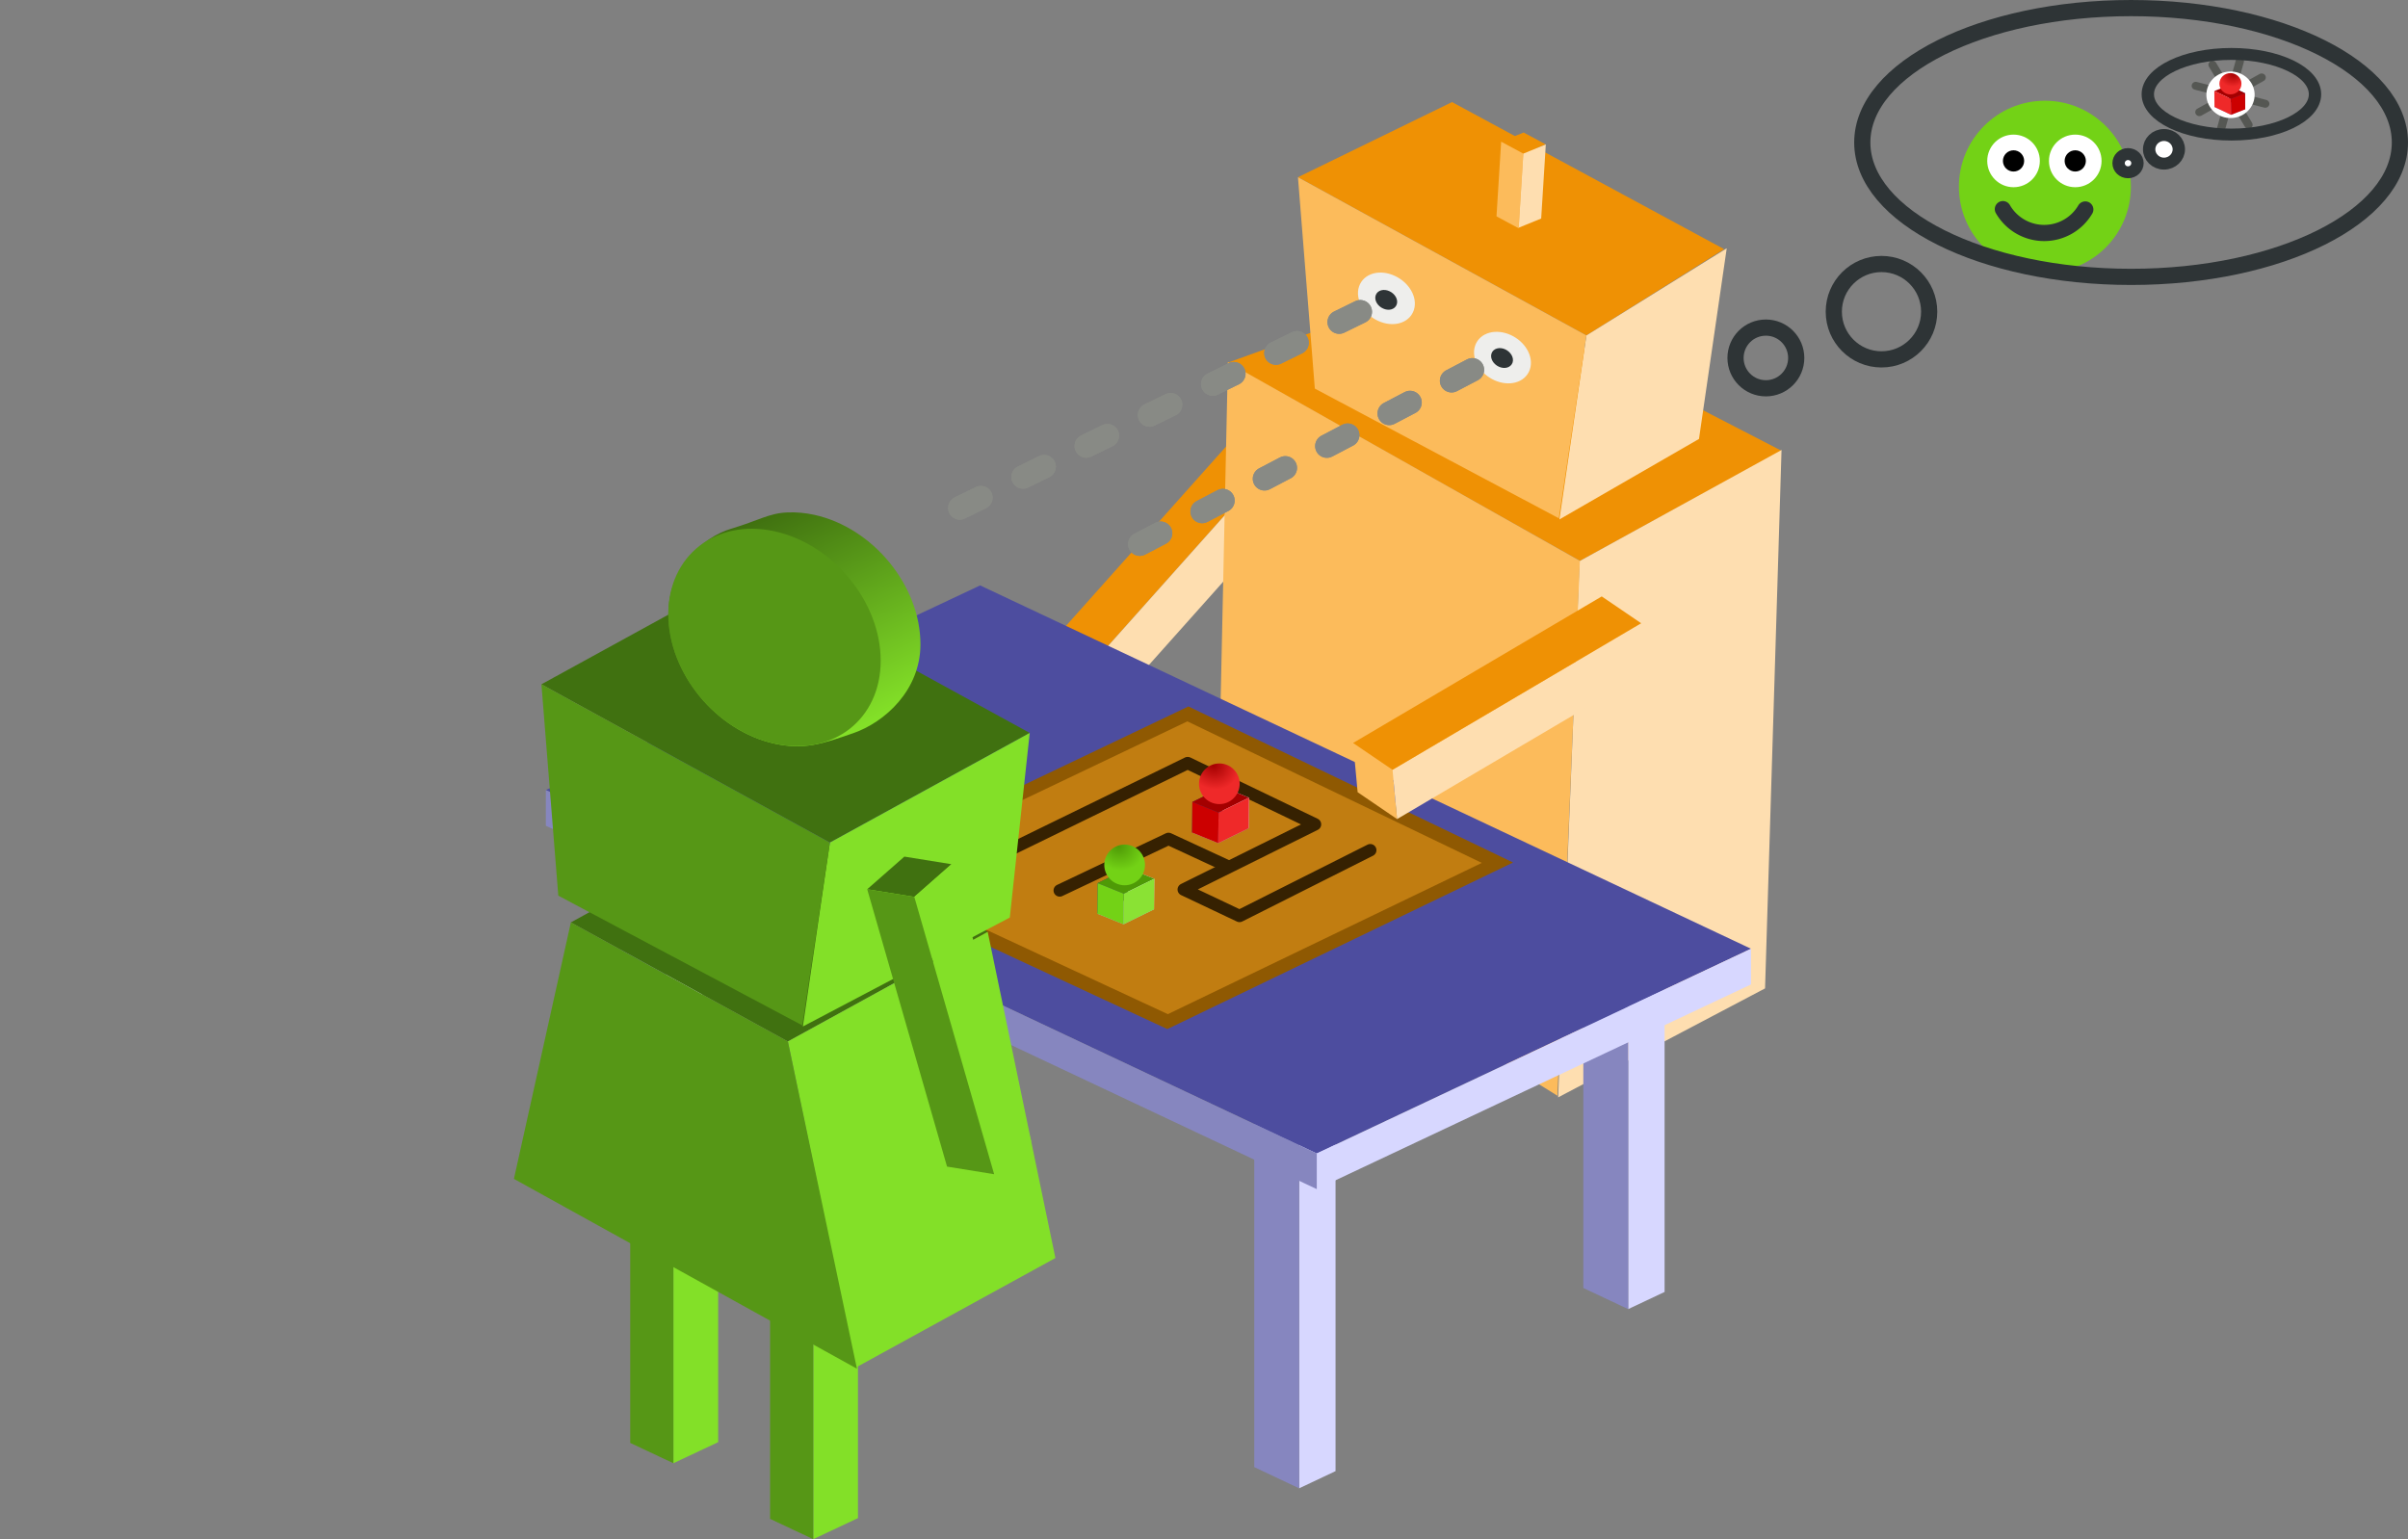 <?xml version="1.0" encoding="UTF-8" standalone="no"?>
<!-- Created with Inkscape (http://www.inkscape.org/) -->

<svg
   xmlns:dc="http://purl.org/dc/elements/1.1/"
   xmlns:cc="http://creativecommons.org/ns#"
   xmlns:rdf="http://www.w3.org/1999/02/22-rdf-syntax-ns#"
   xmlns:svg="http://www.w3.org/2000/svg"
   xmlns="http://www.w3.org/2000/svg"
   xmlns:xlink="http://www.w3.org/1999/xlink"
   xmlns:sodipodi="http://sodipodi.sourceforge.net/DTD/sodipodi-0.dtd"
   xmlns:inkscape="http://www.inkscape.org/namespaces/inkscape"
   width="83.97mm"
   height="53.679mm"
   viewBox="0 0 297.531 190.202"
   id="svg4557"
   version="1.1"
   inkscape:version="0.91 r13725"
   sodipodi:docname="playing_together_mutual_awareness.svg">
  <rect x="0" y="0" width="297.531" height="190.202" fill="#808080" stroke="none"/>
  <defs
     id="defs4559">
    <clipPath
       id="clipPath5205"
       clipPathUnits="userSpaceOnUse">
      <path
         style="clip-rule:evenodd"
         inkscape:connector-curvature="0"
         id="path5207"
         d="m 292.914,70.362 c 0,-1.109 -0.902,-2.012 -2.012,-2.012 -1.109,0 -2.011,0.903 -2.011,2.012 0,1.109 0.902,2.012 2.011,2.012 1.11,0 2.012,-0.903 2.012,-2.012 z" />
    </clipPath>
    <radialGradient
       id="radialGradient5211"
       spreadMethod="pad"
       gradientTransform="matrix(-0.596,-1.027,-1.15,0.667,545.117,125.501)"
       gradientUnits="userSpaceOnUse"
       r="1.957"
       cy="145.657"
       cx="146.494"
       fy="145.657"
       fx="146.494">
      <stop
         id="stop5213"
         offset="0"
         style="stop-opacity:1;stop-color:#4e9a06" />
      <stop
         id="stop5215"
         offset="1"
         style="stop-opacity:1;stop-color:#73d216" />
    </radialGradient>
    <clipPath
       id="clipPath5235"
       clipPathUnits="userSpaceOnUse">
      <path
         style="clip-rule:evenodd"
         inkscape:connector-curvature="0"
         id="path5237"
         d="m 302.273,78.382 c 0,-1.11 -0.898,-2.008 -2.007,-2.008 -1.11,0 -2.012,0.898 -2.012,2.008 0,1.113 0.902,2.011 2.012,2.011 1.109,0 2.007,-0.898 2.007,-2.011 z" />
    </clipPath>
    <radialGradient
       id="radialGradient5241"
       spreadMethod="pad"
       gradientTransform="matrix(-0.596,-1.027,-1.15,0.667,554.479,133.523)"
       gradientUnits="userSpaceOnUse"
       r="1.957"
       cy="145.657"
       cx="146.494"
       fy="145.657"
       fx="146.494">
      <stop
         id="stop5243"
         offset="0"
         style="stop-opacity:1;stop-color:#a40000" />
      <stop
         id="stop5245"
         offset="1"
         style="stop-opacity:1;stop-color:#ef2929" />
    </radialGradient>
    <clipPath
       id="clipPath5273"
       clipPathUnits="userSpaceOnUse">
      <path
         inkscape:connector-curvature="0"
         id="path5275"
         d="m 257.594,105.21 c -1.856,-0.071 -2.84,-0.793 -5.606,-1.617 -2.761,-0.821 -6.187,-3.887 -6.187,-8.446 0,-5.797 4.699,-11.527 10.496,-12.797 2.91,-0.636 4.711,-0.027 7.789,1.039 3.082,1.067 6.633,4.231 6.633,8.786 0,5.8 -4.699,11.531 -10.496,12.796 -0.907,0.2 -1.789,0.27 -2.629,0.239 z" />
    </clipPath>
    <linearGradient
       id="linearGradient5279"
       spreadMethod="pad"
       gradientTransform="matrix(0.478,0,0,-0.478,8.63,184.61)"
       gradientUnits="userSpaceOnUse"
       y2="168.791"
       x2="512.143"
       y1="211.648"
       x1="533.214">
      <stop
         id="stop5281"
         offset="0"
         style="stop-opacity:1;stop-color:#ffd7e6" />
      <stop
         id="stop5283"
         offset="1"
         style="stop-opacity:1;stop-color:#9f4d6c" />
    </linearGradient>
    <clipPath
       id="clipPath5500"
       clipPathUnits="userSpaceOnUse">
      <path
         inkscape:connector-curvature="0"
         id="path5502"
         d="m 288,72.409 5,0 0,-5 -5,0 0,5 z" />
    </clipPath>
    <clipPath
       id="clipPath5506"
       clipPathUnits="userSpaceOnUse">
      <path
         inkscape:connector-curvature="0"
         id="path5508"
         d="m 292.914,70.362 c 0,-1.109 -0.902,-2.012 -2.012,-2.012 -1.109,0 -2.011,0.903 -2.011,2.012 0,1.109 0.902,2.012 2.011,2.012 1.11,0 2.012,-0.903 2.012,-2.012 z" />
    </clipPath>
    <clipPath
       id="clipPath5516"
       clipPathUnits="userSpaceOnUse">
      <path
         inkscape:connector-curvature="0"
         id="path5518"
         d="m 288,68 5,0 0,5 -5,0 0,-5 z" />
    </clipPath>
    <clipPath
       id="clipPath5526"
       clipPathUnits="userSpaceOnUse">
      <path
         style="clip-rule:evenodd"
         inkscape:connector-curvature="0"
         id="path5528"
         d="m 292.914,70.953 c 0,-1.109 -0.902,-2.012 -2.012,-2.012 -1.109,0 -2.011,0.903 -2.011,2.012 0,1.109 0.902,2.012 2.011,2.012 1.11,0 2.012,-0.903 2.012,-2.012 z" />
    </clipPath>
    <radialGradient
       id="radialGradient5532"
       spreadMethod="pad"
       gradientTransform="matrix(-0.596,-1.027,-1.15,0.667,545.117,126.092)"
       gradientUnits="userSpaceOnUse"
       r="1.957"
       cy="145.657"
       cx="146.494"
       fy="145.657"
       fx="146.494">
      <stop
         id="stop5534"
         offset="0"
         style="stop-opacity:1;stop-color:#4e9a06" />
      <stop
         id="stop5536"
         offset="1"
         style="stop-opacity:1;stop-color:#73d216" />
    </radialGradient>
    <clipPath
       id="clipPath5558"
       clipPathUnits="userSpaceOnUse">
      <path
         inkscape:connector-curvature="0"
         id="path5560"
         d="m 298,80.409 5,0 0,-5 -5,0 0,5 z" />
    </clipPath>
    <clipPath
       id="clipPath5564"
       clipPathUnits="userSpaceOnUse">
      <path
         inkscape:connector-curvature="0"
         id="path5566"
         d="m 302.273,78.382 c 0,-1.11 -0.898,-2.008 -2.007,-2.008 -1.11,0 -2.012,0.898 -2.012,2.008 0,1.113 0.902,2.011 2.012,2.011 1.109,0 2.007,-0.898 2.007,-2.011 z" />
    </clipPath>
    <clipPath
       id="clipPath5574"
       clipPathUnits="userSpaceOnUse">
      <path
         inkscape:connector-curvature="0"
         id="path5576"
         d="m 298,76 5,0 0,5 -5,0 0,-5 z" />
    </clipPath>
    <clipPath
       id="clipPath5584"
       clipPathUnits="userSpaceOnUse">
      <path
         style="clip-rule:evenodd"
         inkscape:connector-curvature="0"
         id="path5586"
         d="m 302.273,78.973 c 0,-1.11 -0.898,-2.008 -2.007,-2.008 -1.11,0 -2.012,0.898 -2.012,2.008 0,1.113 0.902,2.011 2.012,2.011 1.109,0 2.007,-0.898 2.007,-2.011 z" />
    </clipPath>
    <radialGradient
       id="radialGradient5590"
       spreadMethod="pad"
       gradientTransform="matrix(-0.596,-1.027,-1.15,0.667,554.479,134.114)"
       gradientUnits="userSpaceOnUse"
       r="1.957"
       cy="145.657"
       cx="146.494"
       fy="145.657"
       fx="146.494">
      <stop
         id="stop5592"
         offset="0"
         style="stop-opacity:1;stop-color:#a40000" />
      <stop
         id="stop5594"
         offset="1"
         style="stop-opacity:1;stop-color:#ef2929" />
    </radialGradient>
    <clipPath
       id="clipPath5638"
       clipPathUnits="userSpaceOnUse">
      <path
         inkscape:connector-curvature="0"
         id="path5640"
         d="m 245,105.409 26,0 0,-24 -26,0 0,24 z" />
    </clipPath>
    <clipPath
       id="clipPath5644"
       clipPathUnits="userSpaceOnUse">
      <path
         inkscape:connector-curvature="0"
         id="path5646"
         d="m 257.594,105.21 c -1.856,-0.071 -2.84,-0.793 -5.606,-1.617 -2.761,-0.821 -6.187,-3.887 -6.187,-8.446 0,-5.797 4.699,-11.527 10.496,-12.797 2.91,-0.636 4.711,-0.027 7.789,1.039 3.082,1.067 6.633,4.231 6.633,8.786 0,5.8 -4.699,11.531 -10.496,12.796 -0.907,0.2 -1.789,0.27 -2.629,0.239 z" />
    </clipPath>
    <clipPath
       id="clipPath5654"
       clipPathUnits="userSpaceOnUse">
      <path
         inkscape:connector-curvature="0"
         id="path5656"
         d="m 245,82 26,0 0,24 -26,0 0,-24 z" />
    </clipPath>
    <clipPath
       id="clipPath5664"
       clipPathUnits="userSpaceOnUse">
      <path
         inkscape:connector-curvature="0"
         id="path5666"
         d="m 257.594,105.801 c -1.856,-0.071 -2.84,-0.793 -5.606,-1.617 -2.761,-0.821 -6.187,-3.887 -6.187,-8.446 0,-5.797 4.699,-11.527 10.496,-12.797 2.91,-0.636 4.711,-0.027 7.789,1.039 3.082,1.067 6.633,4.231 6.633,8.786 0,5.8 -4.699,11.531 -10.496,12.796 -0.907,0.2 -1.789,0.27 -2.629,0.239 z" />
    </clipPath>
    <linearGradient
       id="linearGradient5670"
       spreadMethod="pad"
       gradientTransform="matrix(0.478,0,0,-0.478,8.63,185.201)"
       gradientUnits="userSpaceOnUse"
       y2="168.791"
       x2="512.143"
       y1="211.648"
       x1="533.214">
      <stop
         id="stop5672"
         offset="0"
         style="stop-opacity:1;stop-color:#83e028" />
      <stop
         id="stop5674"
         offset="1"
         style="stop-opacity:1;stop-color:#407110" />
    </linearGradient>
    <radialGradient
       inkscape:collect="always"
       xlink:href="#radialGradient5590"
       id="radialGradient6796"
       gradientUnits="userSpaceOnUse"
       gradientTransform="matrix(-0.596,-1.027,-1.15,0.667,554.479,134.114)"
       spreadMethod="pad"
       cx="146.494"
       cy="145.657"
       fx="146.494"
       fy="145.657"
       r="1.957" />
    <clipPath
       id="clipPath5558-4"
       clipPathUnits="userSpaceOnUse">
      <path
         inkscape:connector-curvature="0"
         id="path5560-7"
         d="m 298,80.409 5,0 0,-5 -5,0 0,5 z" />
    </clipPath>
    <clipPath
       id="clipPath5564-7"
       clipPathUnits="userSpaceOnUse">
      <path
         inkscape:connector-curvature="0"
         id="path5566-2"
         d="m 302.273,78.382 c 0,-1.11 -0.898,-2.008 -2.007,-2.008 -1.11,0 -2.012,0.898 -2.012,2.008 0,1.113 0.902,2.011 2.012,2.011 1.109,0 2.007,-0.898 2.007,-2.011 z" />
    </clipPath>
    <clipPath
       id="clipPath5574-3"
       clipPathUnits="userSpaceOnUse">
      <path
         inkscape:connector-curvature="0"
         id="path5576-7"
         d="m 298,76 5,0 0,5 -5,0 0,-5 z" />
    </clipPath>
    <clipPath
       id="clipPath5584-3"
       clipPathUnits="userSpaceOnUse">
      <path
         style="clip-rule:evenodd"
         inkscape:connector-curvature="0"
         id="path5586-7"
         d="m 302.273,78.973 c 0,-1.11 -0.898,-2.008 -2.007,-2.008 -1.11,0 -2.012,0.898 -2.012,2.008 0,1.113 0.902,2.011 2.012,2.011 1.109,0 2.007,-0.898 2.007,-2.011 z" />
    </clipPath>
    <radialGradient
       inkscape:collect="always"
       xlink:href="#radialGradient5590-2"
       id="radialGradient6774"
       gradientUnits="userSpaceOnUse"
       gradientTransform="matrix(-0.596,-1.027,-1.15,0.667,554.479,134.114)"
       spreadMethod="pad"
       cx="146.494"
       cy="145.657"
       fx="146.494"
       fy="145.657"
       r="1.957" />
    <radialGradient
       id="radialGradient5590-2"
       spreadMethod="pad"
       gradientTransform="matrix(-0.596,-1.027,-1.15,0.667,554.479,134.114)"
       gradientUnits="userSpaceOnUse"
       r="1.957"
       cy="145.657"
       cx="146.494"
       fy="145.657"
       fx="146.494">
      <stop
         id="stop5592-4"
         offset="0"
         style="stop-opacity:1;stop-color:#a40000" />
      <stop
         id="stop5594-2"
         offset="1"
         style="stop-opacity:1;stop-color:#ef2929" />
    </radialGradient>
  </defs>
  <sodipodi:namedview
     id="base"
     pagecolor="#ffffff"
     bordercolor="#666666"
     borderopacity="1.0"
     inkscape:pageopacity="0.0"
     inkscape:pageshadow="2"
     inkscape:zoom="2.8284271"
     inkscape:cx="108.17854"
     inkscape:cy="104.25642"
     inkscape:document-units="px"
     inkscape:current-layer="g5115"
     showgrid="false"
     fit-margin-top="0"
     fit-margin-left="0"
     fit-margin-right="0"
     fit-margin-bottom="0"
     inkscape:window-width="1920"
     inkscape:window-height="1026"
     inkscape:window-x="0"
     inkscape:window-y="867"
     inkscape:window-maximized="1" />
  <g
     inkscape:label="Layer 1"
     inkscape:groupmode="layer"
     id="layer1"
     transform="translate(-393.317,-346.848)">
    <g
       transform="matrix(1.25,0,0,-1.25,-184.467,650.032)"
       inkscape:label="background"
       id="g5113">
      <g
         id="g5115">
        <g
           id="g5424"
           transform="translate(282.492,86.679)">
          <path
             d="m 310.441,109.335 -4.519,1.34 -1.914,4.5 4.523,-1.34 1.91,-4.5 z"
             style="fill:#fedeb0;fill-opacity:1;fill-rule:evenodd;stroke:none"
             id="path5426"
             inkscape:connector-curvature="0" />
          <path
             d="m 305.922,110.675 -19,-21.289 -1.91,4.503 18.996,21.286 1.914,-4.5 z"
             style="fill:#ef9104;fill-opacity:1;fill-rule:evenodd;stroke:none"
             id="path5428"
             inkscape:connector-curvature="0" />
          <path
             d="m 310.441,109.335 -4.519,1.34 -19,-21.289 4.523,-1.34 18.996,21.289 z"
             style="fill:#fedeb0;fill-opacity:1;fill-rule:evenodd;stroke:none"
             id="path5430"
             inkscape:connector-curvature="0" />
          <path
             d="m 301.086,120.011 34.832,-19.59 19.914,10.886 -32.437,16.747 -22.309,-8.043 z"
             style="fill:#ef9104;fill-opacity:1;fill-rule:evenodd;stroke:none"
             id="path5432"
             inkscape:connector-curvature="0" />
          <path
             d="m 335.871,100.397 -2.117,-53.015 20.453,10.773 1.629,53.227 -19.965,-10.985 z"
             style="fill:#fedeb0;fill-opacity:1;fill-rule:evenodd;stroke:none"
             id="path5434"
             inkscape:connector-curvature="0" />
          <path
             d="m 301.109,120.05 34.793,-19.625 -2.218,-52.883 -33.68,20.965 1.105,51.543 z"
             style="fill:#fcbb5b;fill-opacity:1;fill-rule:evenodd;stroke:none"
             id="path5436"
             inkscape:connector-curvature="0" />
          <path
             d="m 308.035,138.35 28.516,-15.644 13.609,8.531 -26.894,14.539 -15.231,-7.426 z"
             style="fill:#ef9104;fill-opacity:1;fill-rule:evenodd;stroke:none"
             id="path5438"
             inkscape:connector-curvature="0" />
          <path
             d="m 336.551,122.706 -2.672,-18.188 13.797,7.957 2.742,18.848 -13.867,-8.617 z"
             style="fill:#fedeb0;fill-opacity:1;fill-rule:evenodd;stroke:none"
             id="path5440"
             inkscape:connector-curvature="0" />
          <path
             d="m 308.035,138.35 28.516,-15.644 -2.731,-18.074 -24.117,12.82 -1.668,20.898 z"
             style="fill:#fcbb5b;fill-opacity:1;fill-rule:evenodd;stroke:none"
             id="path5442"
             inkscape:connector-curvature="0" />
          <path
             d="m 318.977,125.374 c -0.325,-0.965 -1.571,-1.297 -2.786,-0.742 -1.211,0.55 -1.933,1.777 -1.609,2.742 0.324,0.965 1.57,1.297 2.781,0.742 1.215,-0.551 1.938,-1.781 1.614,-2.742 z"
             style="fill:#eeeeec;fill-opacity:1;fill-rule:nonzero;stroke:#eeeeec;stroke-width:1.075;stroke-linecap:butt;stroke-linejoin:round;stroke-miterlimit:4;stroke-dasharray:none;stroke-opacity:1"
             id="path5444"
             inkscape:connector-curvature="0" />
          <path
             d="m 330.449,119.514 c -0.32,-0.96 -1.566,-1.293 -2.781,-0.742 -1.215,0.555 -1.938,1.782 -1.613,2.746 0.324,0.961 1.57,1.293 2.785,0.743 1.215,-0.551 1.933,-1.782 1.609,-2.747 z"
             style="fill:#eeeeec;fill-opacity:1;fill-rule:nonzero;stroke:#eeeeec;stroke-width:1.075;stroke-linecap:butt;stroke-linejoin:round;stroke-miterlimit:4;stroke-dasharray:none;stroke-opacity:1"
             id="path5446"
             inkscape:connector-curvature="0" />
          <path
             d="m 317.606,125.842 c -0.125,-0.371 -0.605,-0.5 -1.07,-0.285 -0.469,0.211 -0.746,0.683 -0.621,1.054 0.125,0.368 0.605,0.496 1.07,0.285 0.469,-0.214 0.746,-0.683 0.621,-1.054 z"
             style="fill:#2e3436;fill-opacity:1;fill-rule:nonzero;stroke:#2e3436;stroke-width:0.413;stroke-linecap:butt;stroke-linejoin:round;stroke-miterlimit:4;stroke-dasharray:none;stroke-opacity:1"
             id="path5448"
             inkscape:connector-curvature="0" />
          <path
             d="m 329.054,120.091 c -0.125,-0.371 -0.606,-0.5 -1.07,-0.289 -0.469,0.215 -0.746,0.687 -0.622,1.055 0.126,0.371 0.602,0.5 1.071,0.289 0.465,-0.215 0.742,-0.688 0.621,-1.055 z"
             style="fill:#2e3436;fill-opacity:1;fill-rule:nonzero;stroke:#2e3436;stroke-width:0.413;stroke-linecap:butt;stroke-linejoin:round;stroke-miterlimit:4;stroke-dasharray:none;stroke-opacity:1"
             id="path5450"
             inkscape:connector-curvature="0" />
          <path
             d="m 332.535,141.589 -2.223,-0.907 -2.191,1.18 2.223,0.906 2.191,-1.179 z"
             style="fill:#ef9104;fill-opacity:1;fill-rule:evenodd;stroke:none"
             id="path5452"
             inkscape:connector-curvature="0" />
          <path
             d="m 330.312,140.682 -0.46,-7.382 -2.192,1.179 0.461,7.383 2.191,-1.18 z"
             style="fill:#fcbb5b;fill-opacity:1;fill-rule:evenodd;stroke:none"
             id="path5454"
             inkscape:connector-curvature="0" />
          <path
             d="m 332.535,141.589 -2.223,-0.907 -0.457,-7.324 2.223,0.906 0.457,7.325 z"
             style="fill:#fedeb0;fill-opacity:1;fill-rule:evenodd;stroke:none"
             id="path5456"
             inkscape:connector-curvature="0" />
          <path
             d="m 245.547,70.456 0,-34.152 3.598,1.699 0,34.148 -3.598,-1.695 z"
             style="fill:#d7d7ff;fill-opacity:1;fill-rule:evenodd;stroke:none"
             id="path5458"
             inkscape:connector-curvature="0" />
          <path
             d="m 241.109,72.546 4.438,-2.09 0,-34.152 -4.438,2.089 0,34.153 z"
             style="fill:#8686bf;fill-opacity:1;fill-rule:evenodd;stroke:none"
             id="path5460"
             inkscape:connector-curvature="0" />
          <path
             d="m 340.676,60.6 0,-34.152 3.601,1.699 0,34.149 -3.601,-1.696 z"
             style="fill:#d7d7ff;fill-opacity:1;fill-rule:evenodd;stroke:none"
             id="path5462"
             inkscape:connector-curvature="0" />
          <path
             d="m 336.242,62.69 4.434,-2.09 0,-34.152 -4.434,2.09 0,34.152 z"
             style="fill:#8686bf;fill-opacity:1;fill-rule:evenodd;stroke:none"
             id="path5464"
             inkscape:connector-curvature="0" />
          <path
             d="m 308.152,42.886 0,-34.153 3.598,1.699 0,34.149 -3.598,-1.695 z"
             style="fill:#d7d7ff;fill-opacity:1;fill-rule:evenodd;stroke:none"
             id="path5466"
             inkscape:connector-curvature="0" />
          <path
             d="m 303.715,44.975 4.437,-2.089 0,-34.153 -4.437,2.094 0,34.148 z"
             style="fill:#8686bf;fill-opacity:1;fill-rule:evenodd;stroke:none"
             id="path5468"
             inkscape:connector-curvature="0" />
          <path
             d="M 233.691,77.761 309.895,41.835 352.82,62.073 276.617,97.995 233.691,77.761 Z"
             style="fill:#4d4d9f;fill-opacity:1;fill-rule:evenodd;stroke:none"
             id="path5470"
             inkscape:connector-curvature="0" />
          <path
             d="m 309.895,41.835 0,-3.524 42.925,20.235 0,3.527 -42.925,-20.238 z"
             style="fill:#d7d7ff;fill-opacity:1;fill-rule:evenodd;stroke:none"
             id="path5472"
             inkscape:connector-curvature="0" />
          <path
             d="m 233.691,77.761 76.204,-35.926 0,-3.524 -76.204,35.922 0,3.528 z"
             style="fill:#8686bf;fill-opacity:1;fill-rule:evenodd;stroke:none"
             id="path5474"
             inkscape:connector-curvature="0" />
          <path
             d="M 297.207,85.721 328.66,70.6 295.121,54.44 262.973,69.386 297.207,85.721 Z"
             style="fill:#8f5902;fill-opacity:1;fill-rule:nonzero;stroke:#8f5902;stroke-width:0.554;stroke-linecap:butt;stroke-linejoin:miter;stroke-miterlimit:4;stroke-dasharray:none;stroke-opacity:1"
             id="path5476"
             inkscape:connector-curvature="0" />
          <path
             d="m 297.102,84.554 29.105,-13.993 -31.035,-14.953 -29.75,13.828 31.68,15.118 z"
             style="fill:#c17d11;fill-opacity:1;fill-rule:nonzero;stroke:none"
             id="path5478"
             inkscape:connector-curvature="0" />
          <path
             d="m 301.074,70.233 -5.836,2.703 -10.754,-5.101"
             style="fill:none;stroke:#362101;stroke-width:1.22;stroke-linecap:round;stroke-linejoin:round;stroke-miterlimit:4;stroke-dasharray:none;stroke-opacity:1"
             id="path5480"
             inkscape:connector-curvature="0" />
          <path
             d="m 273.117,68.706 24.016,11.726 12.59,-6.058 -12.981,-6.445 5.516,-2.614 12.926,6.504"
             style="fill:none;stroke:#362101;stroke-width:1.22;stroke-linecap:round;stroke-linejoin:round;stroke-miterlimit:4;stroke-dasharray:none;stroke-opacity:1"
             id="path5482"
             inkscape:connector-curvature="0" />
          <path
             d="m 291.242,70.034 2.59,-1.043 -0.027,-3.023 -2.59,1.046 0.027,3.02 z"
             style="fill:#e9e9ff;fill-opacity:1;fill-rule:evenodd;stroke:none"
             id="path5484"
             inkscape:connector-curvature="0" />
          <path
             d="m 288.234,68.561 -0.027,-3.023 3.008,1.476 0.027,3.02 -3.008,-1.473 z"
             style="fill:#353564;fill-opacity:1;fill-rule:evenodd;stroke:none"
             id="path5486"
             inkscape:connector-curvature="0" />
          <path
             d="m 288.207,65.538 2.59,-1.043 3.008,1.473 -2.59,1.046 -3.008,-1.476 z"
             style="fill:#afafde;fill-opacity:1;fill-rule:evenodd;stroke:none"
             id="path5488"
             inkscape:connector-curvature="0" />
          <path
             d="m 288.234,68.561 2.59,-1.043 3.008,1.473 -2.59,1.043 -3.008,-1.473 z"
             style="fill:#4e9a06;fill-opacity:1;fill-rule:evenodd;stroke:none"
             id="path5490"
             inkscape:connector-curvature="0" />
          <path
             d="m 290.824,67.518 -0.027,-3.023 3.008,1.473 0.027,3.023 -3.008,-1.473 z"
             style="fill:#8ae234;fill-opacity:1;fill-rule:evenodd;stroke:none"
             id="path5492"
             inkscape:connector-curvature="0" />
          <path
             d="m 288.234,68.561 2.59,-1.043 -0.027,-3.023 -2.59,1.043 0.027,3.023 z"
             style="fill:#73d216;fill-opacity:1;fill-rule:evenodd;stroke:none"
             id="path5494"
             inkscape:connector-curvature="0" />
        </g>
        <g
           id="g5496"
           transform="translate(282.492,86.679)">
          <g
             id="g5498"
             clip-path="url(#clipPath5500)">
            <g
               id="g5504"
               clip-path="url(#clipPath5506)">
              <g
                 id="g5510"
                 transform="translate(0,-0.591)">
                <g
                   id="g5512">
                  <g
                     id="g5514"
                     clip-path="url(#clipPath5516)">
                    <g
                       id="g5520">
                      <g
                         id="g5522">
                        <g
                           id="g5524"
                           clip-path="url(#clipPath5526)">
                          <g
                             id="g5530">
                            <path
                               d="m 292.914,70.953 c 0,-1.109 -0.902,-2.012 -2.012,-2.012 -1.109,0 -2.011,0.903 -2.011,2.012 0,1.109 0.902,2.012 2.011,2.012 1.11,0 2.012,-0.903 2.012,-2.012 z"
                               style="fill:url(#radialGradient5532);fill-rule:evenodd;stroke:none"
                               id="path5538"
                               inkscape:connector-curvature="0" />
                          </g>
                        </g>
                      </g>
                    </g>
                  </g>
                </g>
              </g>
            </g>
          </g>
        </g>
        <g
           id="g5540"
           transform="translate(282.492,86.679)">
          <path
             d="m 300.605,78.057 2.59,-1.046 -0.027,-3.02 -2.59,1.043 0.027,3.023 z"
             style="fill:#e9e9ff;fill-opacity:1;fill-rule:evenodd;stroke:none"
             id="path5542"
             inkscape:connector-curvature="0" />
          <path
             d="m 297.598,76.585 -0.028,-3.024 3.008,1.473 0.027,3.023 -3.007,-1.472 z"
             style="fill:#353564;fill-opacity:1;fill-rule:evenodd;stroke:none"
             id="path5544"
             inkscape:connector-curvature="0" />
          <path
             d="m 297.57,73.561 2.586,-1.047 3.012,1.477 -2.59,1.043 -3.008,-1.473 z"
             style="fill:#afafde;fill-opacity:1;fill-rule:evenodd;stroke:none"
             id="path5546"
             inkscape:connector-curvature="0" />
          <path
             d="m 297.598,76.585 2.59,-1.047 3.007,1.473 -2.59,1.046 -3.007,-1.472 z"
             style="fill:#a40000;fill-opacity:1;fill-rule:evenodd;stroke:none"
             id="path5548"
             inkscape:connector-curvature="0" />
          <path
             d="m 300.188,75.538 -0.032,-3.024 3.012,1.477 0.027,3.02 -3.007,-1.473 z"
             style="fill:#ef2929;fill-opacity:1;fill-rule:evenodd;stroke:none"
             id="path5550"
             inkscape:connector-curvature="0" />
          <path
             d="m 297.598,76.585 2.59,-1.047 -0.032,-3.024 -2.586,1.047 0.028,3.024 z"
             style="fill:#cc0000;fill-opacity:1;fill-rule:evenodd;stroke:none"
             id="path5552"
             inkscape:connector-curvature="0" />
        </g>
        <g
           id="g5554"
           transform="translate(282.492,86.679)">
          <g
             id="g5556"
             clip-path="url(#clipPath5558)">
            <g
               id="g5562"
               clip-path="url(#clipPath5564)">
              <g
                 id="g5568"
                 transform="translate(0,-0.591)">
                <g
                   id="g5570">
                  <g
                     id="g5572"
                     clip-path="url(#clipPath5574)">
                    <g
                       id="g5578">
                      <g
                         id="g5580">
                        <g
                           id="g5582"
                           clip-path="url(#clipPath5584)">
                          <g
                             id="g5588">
                            <path
                               d="m 302.273,78.973 c 0,-1.11 -0.898,-2.008 -2.007,-2.008 -1.11,0 -2.012,0.898 -2.012,2.008 0,1.113 0.902,2.011 2.012,2.011 1.109,0 2.007,-0.898 2.007,-2.011 z"
                               style="fill:url(#radialGradient6796);fill-rule:evenodd;stroke:none"
                               id="path5596"
                               inkscape:connector-curvature="0" />
                          </g>
                        </g>
                      </g>
                    </g>
                  </g>
                </g>
              </g>
            </g>
          </g>
        </g>
        <g
           id="g5598"
           transform="translate(282.492,86.679)">
          <path
             d="m 246.297,39.745 0,-28.531 4.426,2.082 0,28.535 -4.426,-2.086 z"
             style="fill:#83e028;fill-opacity:1;fill-rule:evenodd;stroke:none"
             id="path5600"
             inkscape:connector-curvature="0" />
          <path
             d="m 242.031,41.757 4.266,-2.012 0,-28.531 -4.266,2.007 0,28.536 z"
             style="fill:#569716;fill-opacity:1;fill-rule:evenodd;stroke:none"
             id="path5602"
             inkscape:connector-curvature="0" />
          <path
             d="m 260.121,32.237 0,-28.531 4.422,2.082 0,28.535 -4.422,-2.086 z"
             style="fill:#83e028;fill-opacity:1;fill-rule:evenodd;stroke:none"
             id="path5604"
             inkscape:connector-curvature="0" />
          <path
             d="m 255.855,34.249 4.266,-2.012 0,-28.531 -4.266,2.008 0,28.535 z"
             style="fill:#569716;fill-opacity:1;fill-rule:evenodd;stroke:none"
             id="path5606"
             inkscape:connector-curvature="0" />
          <path
             d="m 236.164,64.679 21.453,-11.77 19.75,10.836 -21.449,11.769 -19.754,-10.835 z"
             style="fill:#407110;fill-opacity:1;fill-rule:evenodd;stroke:none"
             id="path5608"
             inkscape:connector-curvature="0" />
          <path
             d="m 257.617,52.909 6.688,-32.25 19.754,10.84 -6.692,32.246 -19.75,-10.836 z"
             style="fill:#83e028;fill-opacity:1;fill-rule:evenodd;stroke:none"
             id="path5610"
             inkscape:connector-curvature="0" />
          <path
             d="m 236.164,64.679 21.453,-11.77 6.824,-32.352 -33.906,18.766 5.629,25.356 z"
             style="fill:#569716;fill-opacity:1;fill-rule:evenodd;stroke:none"
             id="path5612"
             inkscape:connector-curvature="0" />
          <path
             d="m 313.484,82.417 3.899,-2.653 0.449,-4.871 -3.898,2.657 -0.45,4.867 z"
             style="fill:#fcbb5b;fill-opacity:1;fill-rule:evenodd;stroke:none"
             id="path5614"
             inkscape:connector-curvature="0" />
          <path
             d="m 317.383,79.764 24.578,14.489 0.453,-4.867 -24.582,-14.493 -0.449,4.871 z"
             style="fill:#fedeb0;fill-opacity:1;fill-rule:evenodd;stroke:none"
             id="path5616"
             inkscape:connector-curvature="0" />
          <path
             d="m 313.484,82.417 3.899,-2.653 24.578,14.489 -3.899,2.652 -24.578,-14.488 z"
             style="fill:#ef9104;fill-opacity:1;fill-rule:evenodd;stroke:none"
             id="path5618"
             inkscape:connector-curvature="0" />
          <path
             d="m 274.611,105.651 42.996,21.067"
             style="fill:#888a85;fill-opacity:1;fill-rule:evenodd;stroke:#888a85;stroke-width:2.32;stroke-linecap:round;stroke-linejoin:miter;stroke-miterlimit:4;stroke-dasharray:2.32, 4.64;stroke-dashoffset:0;stroke-opacity:1"
             id="path5624"
             inkscape:connector-curvature="0" />
          <path
             d="m 292.4,102.073 35.785,18.758"
             style="fill:#888a85;fill-opacity:1;fill-rule:evenodd;stroke:#888a85;stroke-width:2.32;stroke-linecap:round;stroke-linejoin:miter;stroke-miterlimit:4;stroke-dasharray:2.32, 4.64;stroke-dashoffset:0;stroke-opacity:1"
             id="path5626"
             inkscape:connector-curvature="0" />
          <path
             d="M 233.254,88.218 261.77,72.573 281.52,83.409 253.004,99.054 233.254,88.218 Z"
             style="fill:#407110;fill-opacity:1;fill-rule:evenodd;stroke:none"
             id="path5628"
             inkscape:connector-curvature="0" />
          <path
             d="m 261.77,72.573 -2.672,-18.184 20.453,10.77 1.969,18.25 -19.75,-10.836 z"
             style="fill:#83e028;fill-opacity:1;fill-rule:evenodd;stroke:none"
             id="path5630"
             inkscape:connector-curvature="0" />
          <path
             d="M 233.254,88.218 261.77,72.573 259.039,54.499 234.922,67.323 233.254,88.218 Z"
             style="fill:#569716;fill-opacity:1;fill-rule:evenodd;stroke:none"
             id="path5632"
             inkscape:connector-curvature="0" />
          <path
             inkscape:connector-curvature="0"
             id="path8122"
             style="fill:#888a85;fill-opacity:1;fill-rule:evenodd;stroke:#888a85;stroke-width:2.32;stroke-linecap:round;stroke-linejoin:miter;stroke-miterlimit:4;stroke-dasharray:2.32, 4.64;stroke-dashoffset:0;stroke-opacity:1"
             d="m 274.611,105.651 42.996,21.067" />
          <path
             inkscape:connector-curvature="0"
             id="path8124"
             style="fill:#888a85;fill-opacity:1;fill-rule:evenodd;stroke:#888a85;stroke-width:2.32;stroke-linecap:round;stroke-linejoin:miter;stroke-miterlimit:4;stroke-dasharray:2.32, 4.64;stroke-dashoffset:0;stroke-opacity:1"
             d="m 292.4,102.073 35.785,18.758" />
        </g>
        <g
           id="g5634"
           transform="translate(282.492,86.679)">
          <g
             id="g5636"
             clip-path="url(#clipPath5638)">
            <g
               id="g5642"
               clip-path="url(#clipPath5644)">
              <g
                 id="g5648"
                 transform="translate(0,-0.591)">
                <g
                   id="g5650">
                  <g
                     id="g5652"
                     clip-path="url(#clipPath5654)">
                    <g
                       id="g5658">
                      <g
                         id="g5660">
                        <g
                           id="g5662"
                           clip-path="url(#clipPath5664)">
                          <g
                             id="g5668">
                            <path
                               d="m 257.594,105.801 c -1.856,-0.071 -2.84,-0.793 -5.606,-1.617 -2.761,-0.821 -6.187,-3.887 -6.187,-8.446 0,-5.797 4.699,-11.527 10.496,-12.797 2.91,-0.636 4.711,-0.027 7.789,1.039 3.082,1.067 6.633,4.231 6.633,8.786 0,5.8 -4.699,11.531 -10.496,12.796 -0.907,0.2 -1.789,0.27 -2.629,0.239 z"
                               style="fill:url(#linearGradient5670);stroke:none"
                               id="path5676"
                               inkscape:connector-curvature="0" />
                          </g>
                        </g>
                      </g>
                    </g>
                  </g>
                </g>
              </g>
            </g>
          </g>
        </g>
        <g
           id="g5678"
           transform="translate(282.492,86.679)">
          <path
             d="m 266.789,90.557 c 0,-5.796 -4.699,-9.472 -10.496,-8.203 -5.797,1.266 -10.5,6.992 -10.5,12.789 0,5.797 4.703,9.473 10.5,8.203 5.797,-1.265 10.496,-6.992 10.496,-12.789 z"
             style="fill:#569716;fill-opacity:1;fill-rule:nonzero;stroke:none"
             id="path5680"
             inkscape:connector-curvature="0" />
          <path
             d="m 265.457,67.956 4.656,-0.754 3.672,3.23 -4.656,0.75 -3.672,-3.226 z"
             style="fill:#407110;fill-opacity:1;fill-rule:evenodd;stroke:none"
             id="path5682"
             inkscape:connector-curvature="0" />
          <path
             d="m 270.113,67.202 7.891,-27.418 3.672,3.227 -7.891,27.421 -3.672,-3.23 z"
             style="fill:#83e028;fill-opacity:1;fill-rule:evenodd;stroke:none"
             id="path5684"
             inkscape:connector-curvature="0" />
          <path
             d="m 265.457,67.956 4.656,-0.754 7.891,-27.418 -4.656,0.754 -7.891,27.418 z"
             style="fill:#569716;fill-opacity:1;fill-rule:evenodd;stroke:none"
             id="path5686"
             inkscape:connector-curvature="0" />
        </g>
        <g
           id="g9874">
          <g
             transform="translate(-0.566,2.404)"
             id="g9097">
            <circle
               style="opacity:1;fill:#73d216;fill-opacity:1;stroke:none;stroke-width:2;stroke-linecap:round;stroke-miterlimit:4;stroke-dasharray:none;stroke-dashoffset:0;stroke-opacity:1"
               id="path8120"
               cx="664.927"
               cy="-221.685"
               r="8.5"
               transform="scale(1,-1)" />
            <g
               id="g9085"
               transform="translate(1.6,-0.35)">
              <circle
                 style="opacity:1;fill:#ffffff;fill-opacity:1;stroke:none;stroke-width:0.8;stroke-linecap:round;stroke-miterlimit:4;stroke-dasharray:none;stroke-dashoffset:0;stroke-opacity:1"
                 id="circle9083"
                 cx="666.327"
                 cy="-224.585"
                 r="2.6"
                 transform="scale(1,-1)" />
              <circle
                 transform="scale(1,-1)"
                 r="1.05"
                 cy="-224.585"
                 cx="666.327"
                 id="path9081"
                 style="opacity:1;fill:#000000;fill-opacity:1;stroke:none;stroke-width:0.8;stroke-linecap:round;stroke-miterlimit:4;stroke-dasharray:none;stroke-dashoffset:0;stroke-opacity:1" />
            </g>
            <g
               transform="translate(-4.5,-0.35)"
               id="g9089">
              <circle
                 transform="scale(1,-1)"
                 r="2.6"
                 cy="-224.585"
                 cx="666.327"
                 id="circle9091"
                 style="opacity:1;fill:#ffffff;fill-opacity:1;stroke:none;stroke-width:0.8;stroke-linecap:round;stroke-miterlimit:4;stroke-dasharray:none;stroke-dashoffset:0;stroke-opacity:1" />
              <circle
                 style="opacity:1;fill:#000000;fill-opacity:1;stroke:none;stroke-width:0.8;stroke-linecap:round;stroke-miterlimit:4;stroke-dasharray:none;stroke-dashoffset:0;stroke-opacity:1"
                 id="circle9093"
                 cx="666.327"
                 cy="-224.585"
                 r="1.05"
                 transform="scale(1,-1)" />
            </g>
            <path
               style="opacity:1;fill:none;fill-opacity:1;stroke:#2e3436;stroke-width:1.6;stroke-linecap:round;stroke-miterlimit:4;stroke-dasharray:none;stroke-dashoffset:0;stroke-opacity:1"
               id="circle9095"
               transform="matrix(-0.866,-0.5,0.5,-0.866,0,0)"
               sodipodi:type="arc"
               sodipodi:cx="-686.70862"
               sodipodi:cy="140.33421"
               sodipodi:rx="4.7142859"
               sodipodi:ry="4.7142859"
               sodipodi:start="0"
               sodipodi:end="2.0858921"
               sodipodi:open="true"
               d="m -681.994,140.334 a 4.714,4.714 0 0 1 -2.34,4.073 4.714,4.714 0 0 1 -4.697,0.03" />
          </g>
          <ellipse
             style="opacity:1;fill:none;fill-opacity:1;stroke:#2e3436;stroke-width:1.6;stroke-miterlimit:4;stroke-dasharray:none;stroke-dashoffset:0;stroke-opacity:1"
             id="ellipse7963"
             cx="672.881"
             cy="-228.461"
             rx="26.571"
             ry="13.286"
             transform="scale(1,-1)" />
          <circle
             r="4.714"
             style="opacity:1;fill:none;fill-opacity:1;stroke:#2e3436;stroke-width:1.6;stroke-miterlimit:4;stroke-dasharray:none;stroke-dashoffset:0;stroke-opacity:1"
             id="circle7965"
             cx="-648.208"
             cy="-211.733"
             transform="scale(-1,-1)" />
          <ellipse
             ry="3"
             rx="3"
             cy="-207.161"
             cx="-636.78"
             id="ellipse7967"
             style="opacity:1;fill:none;fill-opacity:1;stroke:#2e3436;stroke-width:1.6;stroke-miterlimit:4;stroke-dasharray:none;stroke-dashoffset:0;stroke-opacity:1"
             transform="scale(-1,-1)" />
          <g
             id="g8858"
             transform="matrix(-0.311,0,0,0.3,835.062,170.885)">
            <g
               style="stroke-width:2.889;stroke-miterlimit:4;stroke-dasharray:none"
               transform="matrix(1.001,0.268,-0.268,1.001,376.36,-38.956)"
               id="g7901">
              <path
                 inkscape:connector-curvature="0"
                 id="path7911"
                 d="M 175.169,193.737 159.566,209.34"
                 style="fill:#555753;fill-rule:evenodd;stroke:#555753;stroke-width:2.528;stroke-linecap:round;stroke-linejoin:miter;stroke-miterlimit:4;stroke-dasharray:none;stroke-opacity:1" />
              <path
                 inkscape:connector-curvature="0"
                 id="path7909"
                 d="m 178.4,201.539 -22.065,0"
                 style="fill:#555753;fill-rule:evenodd;stroke:#555753;stroke-width:2.528;stroke-linecap:round;stroke-linejoin:miter;stroke-miterlimit:4;stroke-dasharray:none;stroke-opacity:1" />
              <path
                 inkscape:connector-curvature="0"
                 id="path7907"
                 d="M 175.169,209.34 159.566,193.737"
                 style="fill:#555753;fill-rule:evenodd;stroke:#555753;stroke-width:2.528;stroke-linecap:round;stroke-linejoin:miter;stroke-miterlimit:4;stroke-dasharray:none;stroke-opacity:1" />
              <path
                 inkscape:connector-curvature="0"
                 id="path7894"
                 d="m 167.368,212.571 0,-22.065"
                 style="fill:#555753;fill-rule:evenodd;stroke:#555753;stroke-width:2.528;stroke-linecap:round;stroke-linejoin:miter;stroke-miterlimit:4;stroke-dasharray:none;stroke-opacity:1" />
              <circle
                 style="opacity:1;fill:#ffffff;fill-opacity:1;stroke:none;stroke-width:2.889;stroke-linecap:round;stroke-miterlimit:4;stroke-dasharray:none;stroke-dashoffset:0;stroke-opacity:1"
                 id="path7897"
                 cx="167.368"
                 cy="-201.539"
                 r="7.4"
                 transform="scale(1,-1)" />
            </g>
            <g
               transform="matrix(0.924,0,0,0.924,297.231,95.652)"
               id="g6776">
              <g
                 id="g6738"
                 transform="matrix(1.888,0,0,1.888,-358.372,-22.853)">
                <path
                   d="m 300.605,78.057 2.59,-1.046 -0.027,-3.02 -2.59,1.043 0.027,3.023 z"
                   style="fill:#e9e9ff;fill-opacity:1;fill-rule:evenodd;stroke:none"
                   id="path6740"
                   inkscape:connector-curvature="0" />
                <path
                   d="m 297.598,76.585 -0.028,-3.024 3.008,1.473 0.027,3.023 -3.007,-1.472 z"
                   style="fill:#353564;fill-opacity:1;fill-rule:evenodd;stroke:none"
                   id="path6742"
                   inkscape:connector-curvature="0" />
                <path
                   d="m 297.57,73.561 2.586,-1.047 3.012,1.477 -2.59,1.043 -3.008,-1.473 z"
                   style="fill:#afafde;fill-opacity:1;fill-rule:evenodd;stroke:none"
                   id="path6744"
                   inkscape:connector-curvature="0" />
                <path
                   d="m 297.598,76.585 2.59,-1.047 3.007,1.473 -2.59,1.046 -3.007,-1.472 z"
                   style="fill:#a40000;fill-opacity:1;fill-rule:evenodd;stroke:none"
                   id="path6746"
                   inkscape:connector-curvature="0" />
                <path
                   d="m 300.188,75.538 -0.032,-3.024 3.012,1.477 0.027,3.02 -3.007,-1.473 z"
                   style="fill:#ef2929;fill-opacity:1;fill-rule:evenodd;stroke:none"
                   id="path6748"
                   inkscape:connector-curvature="0" />
                <path
                   d="m 297.598,76.585 2.59,-1.047 -0.032,-3.024 -2.586,1.047 0.028,3.024 z"
                   style="fill:#cc0000;fill-opacity:1;fill-rule:evenodd;stroke:none"
                   id="path6750"
                   inkscape:connector-curvature="0" />
              </g>
              <g
                 id="g6752"
                 transform="matrix(1.888,0,0,1.888,-358.372,-22.853)">
                <g
                   id="g6754"
                   clip-path="url(#clipPath5558-4)">
                  <g
                     id="g6756"
                     clip-path="url(#clipPath5564-7)">
                    <g
                       id="g6758"
                       transform="translate(0,-0.591)">
                      <g
                         id="g6760">
                        <g
                           id="g6762"
                           clip-path="url(#clipPath5574-3)">
                          <g
                             id="g6764">
                            <g
                               id="g6766">
                              <g
                                 id="g6768"
                                 clip-path="url(#clipPath5584-3)">
                                <g
                                   id="g6770">
                                <path
                                   d="m 302.273,78.973 c 0,-1.11 -0.898,-2.008 -2.007,-2.008 -1.11,0 -2.012,0.898 -2.012,2.008 0,1.113 0.902,2.011 2.012,2.011 1.109,0 2.007,-0.898 2.007,-2.011 z"
                                   style="fill:url(#radialGradient6774);fill-rule:evenodd;stroke:none"
                                   id="path6772"
                                   inkscape:connector-curvature="0" />
                                </g>
                              </g>
                            </g>
                          </g>
                        </g>
                      </g>
                    </g>
                  </g>
                </g>
              </g>
            </g>
            <ellipse
               style="opacity:1;fill:none;fill-opacity:1;stroke:#2e3436;stroke-width:3.929;stroke-miterlimit:4;stroke-dasharray:none;stroke-dashoffset:0;stroke-opacity:1"
               id="path6014"
               cx="489.599"
               cy="-207.814"
               rx="26.571"
               ry="13.286"
               transform="scale(1,-1)" />
            <circle
               style="opacity:1;fill:#ffffff;fill-opacity:1;stroke:#2e3436;stroke-width:3.929;stroke-miterlimit:4;stroke-dasharray:none;stroke-dashoffset:0;stroke-opacity:1"
               id="path6018"
               cx="511.027"
               cy="-189.671"
               r="4.714"
               transform="scale(1,-1)" />
            <ellipse
               ry="3"
               rx="3"
               cy="-185.1"
               cx="522.456"
               id="ellipse6020"
               style="opacity:1;fill:#ffffff;fill-opacity:1;stroke:#2e3436;stroke-width:3.929;stroke-miterlimit:4;stroke-dasharray:none;stroke-dashoffset:0;stroke-opacity:1"
               transform="scale(1,-1)" />
          </g>
        </g>
      </g>
    </g>
  </g>
</svg>
